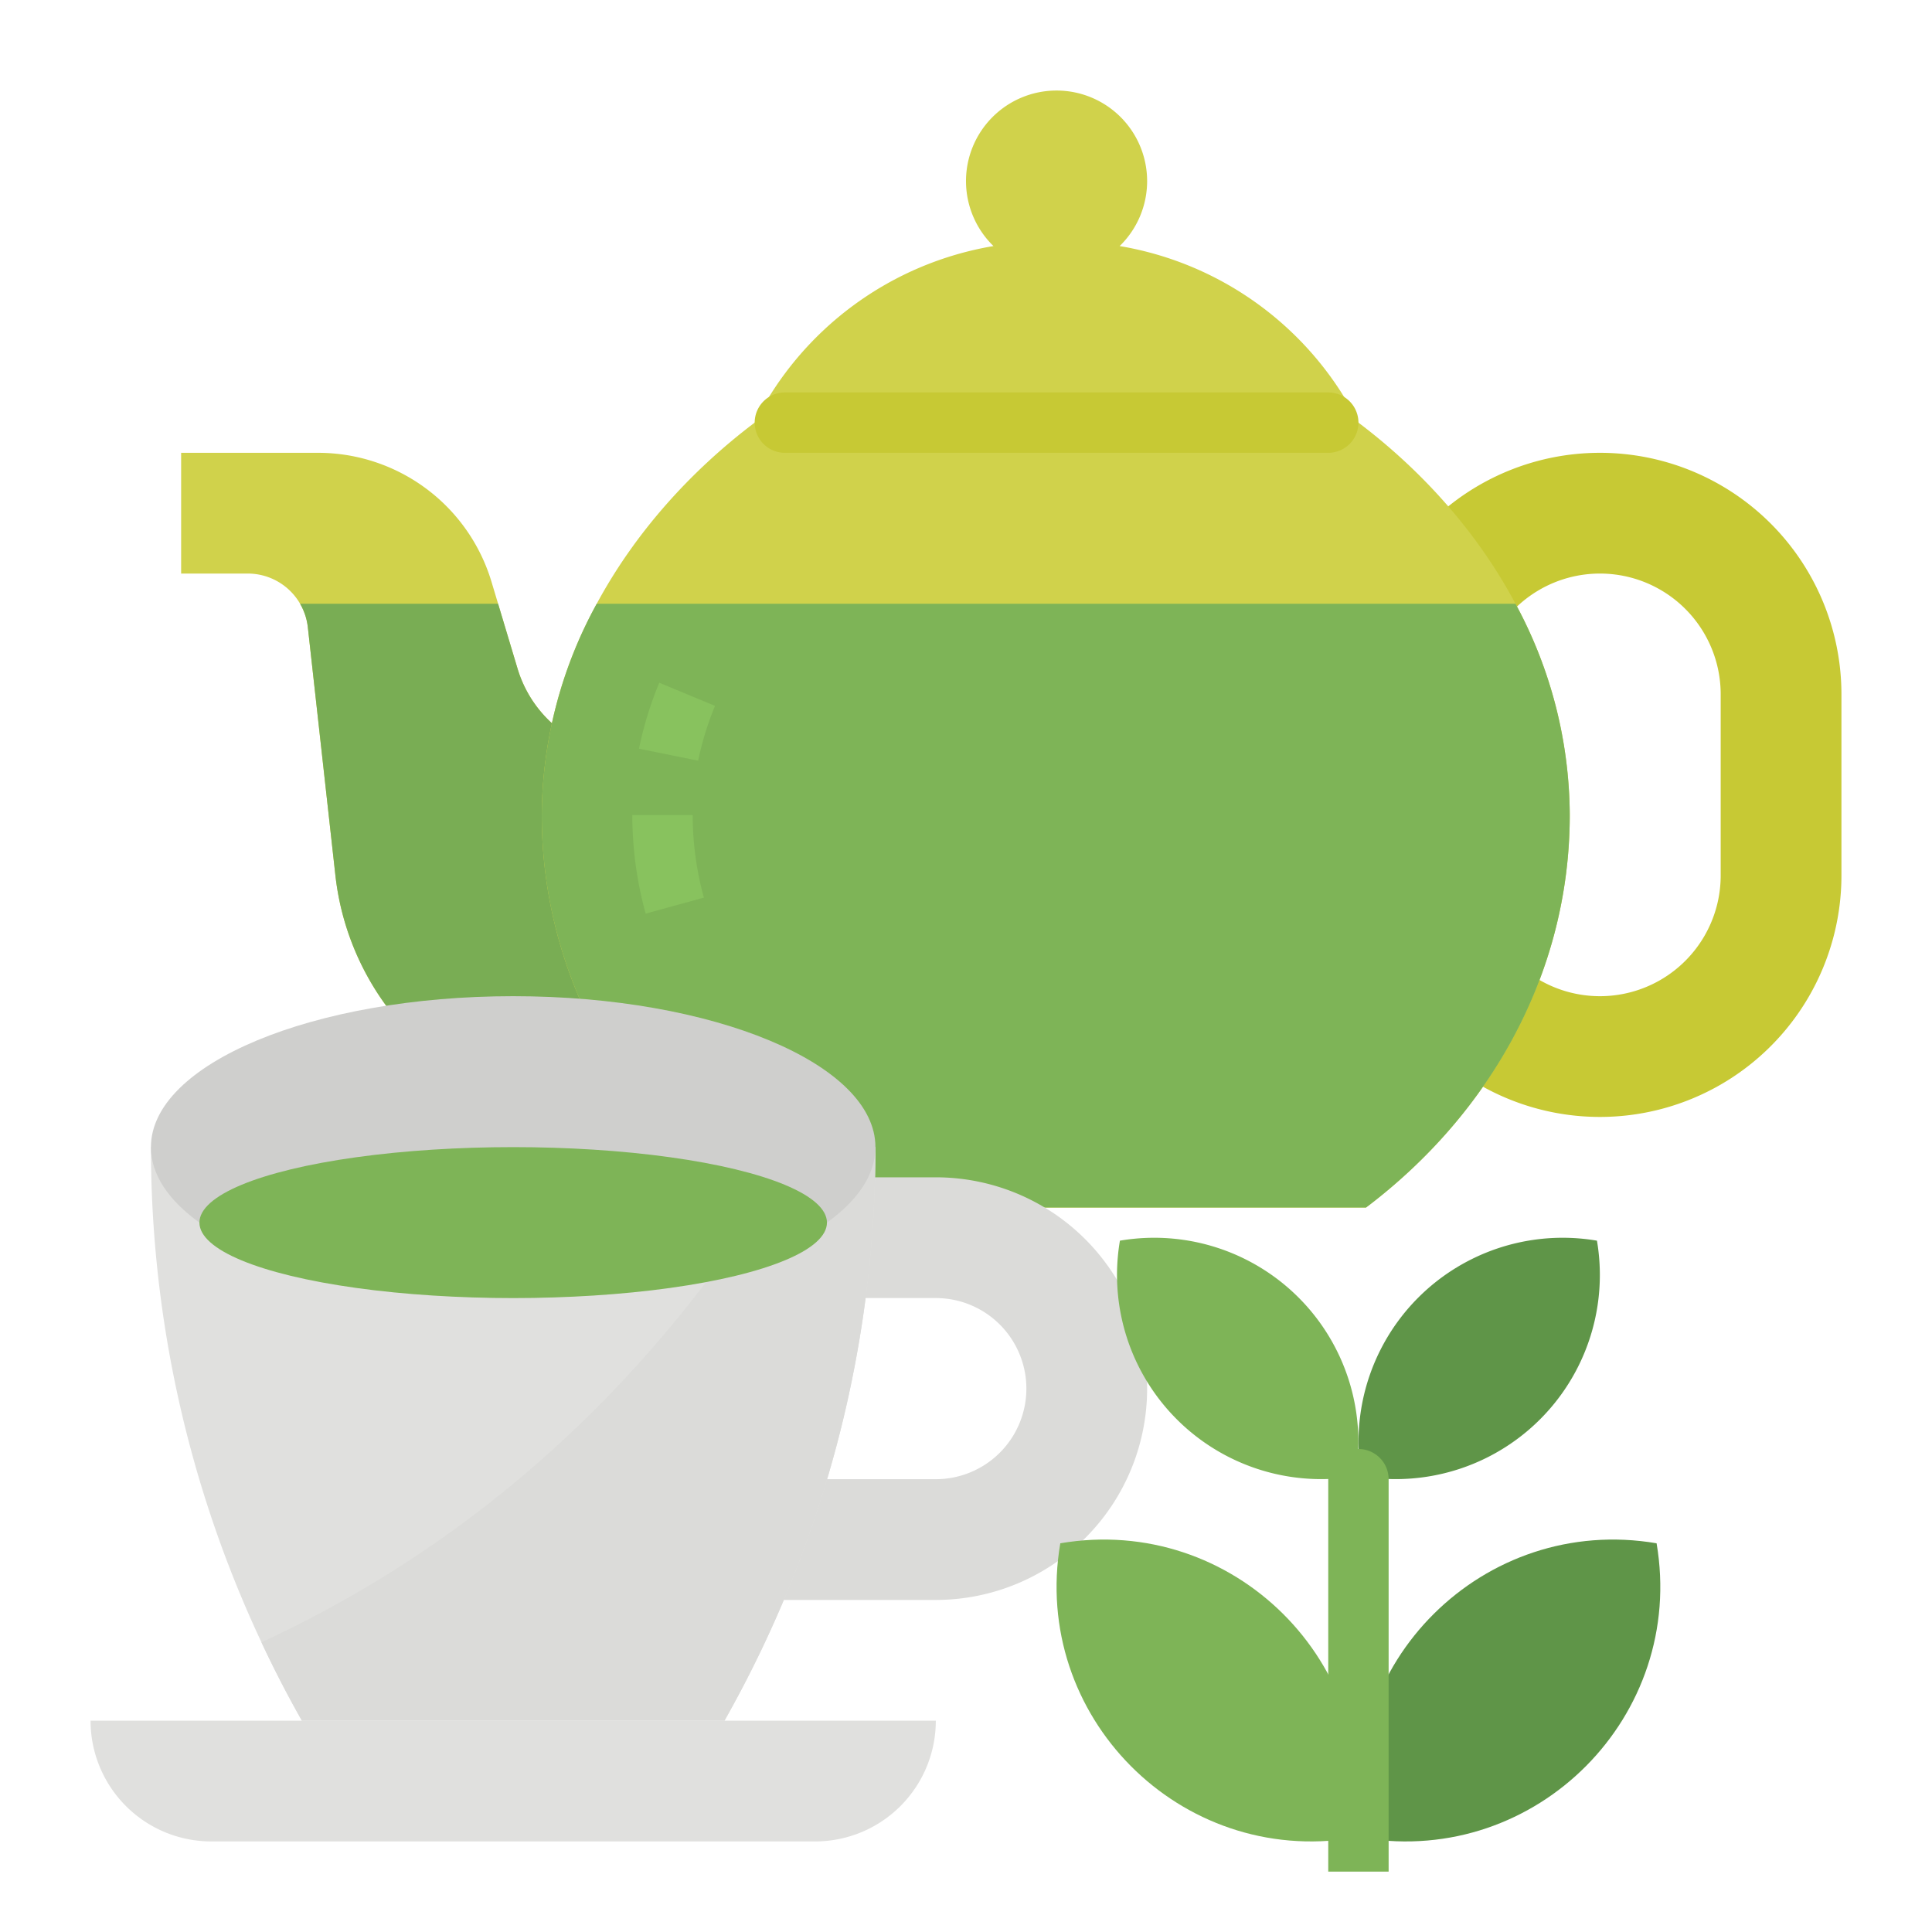 <svg height="512" viewBox="0 0 512 512" width="512" xmlns="http://www.w3.org/2000/svg"><g id="Flat"><path d="m208 200v96h-47.56a72.008 72.008 0 0 1 -71.56-64.05l-7.3-65.72a16.015 16.015 0 0 0 -15.9-14.23h-17.68v-32h36.29a47.993 47.993 0 0 1 45.97 34.21l1.74 5.79 5.16 17.2a32 32 0 0 0 30.65 22.8z" fill="#d0d24b"/><path d="m208 200v96h-47.56a72.008 72.008 0 0 1 -71.56-64.05l-7.3-65.72a15.866 15.866 0 0 0 -2.05-6.23h52.47l5.16 17.2a32 32 0 0 0 30.65 22.8z" fill="#79ad54"/><path d="m424 120a64 64 0 0 0 -64 64v48a64 64 0 0 0 64 64 64 64 0 0 0 64-64v-48a64 64 0 0 0 -64-64zm32 112a32 32 0 0 1 -64 0v-48a32 32 0 0 1 64 0z" fill="#c7c934"/><path d="m416 216c0 41.72-20.97 79.05-53.98 104h-164.46c-33.01-24.95-53.99-62.28-53.99-104a117.569 117.569 0 0 1 14.57-56c10.03-18.61 24.64-34.99 41.86-48h160c17.22 13.01 31.71 29.39 41.62 48a118.435 118.435 0 0 1 14.38 56z" fill="#d0d24b"/><path d="m296.722 65.208a24 24 0 1 0 -33.444 0 86.833 86.833 0 0 0 -63.278 46.792h160a86.833 86.833 0 0 0 -63.278-46.792z" fill="#d0d24b"/><path d="m416 216c0 41.72-20.97 79.05-53.98 104h-164.46c-33.01-24.95-53.99-62.28-53.99-104a117.569 117.569 0 0 1 14.57-56h243.48a118.435 118.435 0 0 1 14.38 56z" fill="#7eb457"/><path d="m185.023 201.588-15.682-3.176a94.775 94.775 0 0 1 5.375-17.479l14.777 6.134a78.738 78.738 0 0 0 -4.47 14.521z" fill="#88c25e"/><path d="m171.106 242.119a98.656 98.656 0 0 1 -3.536-26.119h16a82.645 82.645 0 0 0 2.965 21.881z" fill="#88c25e"/><path d="m352 120h-144a8 8 0 0 1 0-16h144a8 8 0 0 1 0 16z" fill="#c7c934"/><path d="m176 312v32h72a24 24 0 0 1 24 24 24 24 0 0 1 -24 24h-72v32h72a56 56 0 0 0 56-56 56 56 0 0 0 -56-56z" fill="#dbdbd9"/><path d="m232 304a308.553 308.553 0 0 1 -9.87 77.44 308.632 308.632 0 0 1 -28.98 72.49l-1.15 2.07h-112l-1.15-2.07q-5.115-9.195-9.56-18.7a308.514 308.514 0 0 1 -29.29-131.23z" fill="#e0e0de"/><path d="m232 304a308.553 308.553 0 0 1 -9.87 77.44 308.632 308.632 0 0 1 -28.98 72.49l-1.15 2.07h-112l-1.15-2.07q-5.115-9.195-9.56-18.7c53.94-24.98 103.7-66.61 141.79-131.23z" fill="#dbdbd9"/><path d="m232 304c0 7.28-4.68 14.12-12.85 20-16.6 11.96-47.62 20-83.15 20s-66.55-8.04-83.15-20c-8.17-5.88-12.85-12.72-12.85-20 0-22.09 42.98-40 96-40s96 17.91 96 40z" fill="#cfcfcd"/><ellipse cx="136" cy="324" fill="#7eb457" rx="83.15" ry="20"/><path d="m24 456h224a0 0 0 0 1 0 0 32 32 0 0 1 -32 32h-160a32 32 0 0 1 -32-32 0 0 0 0 1 0 0z" fill="#e0e0de"/><path d="m360.984 487.016.491.08c45.8 7.461 85.334-32.366 77.538-78.109-45.742-7.8-85.569 31.74-78.108 77.538z" fill="#5f9548"/><path d="m360.788 391.213.392.064a54.1 54.1 0 0 0 62.03-62.487 54.1 54.1 0 0 0 -62.486 62.03z" fill="#5f9548"/><g fill="#7eb457"><path d="m368 496h-16v-104a8 8 0 0 1 8-8 8 8 0 0 1 8 8z"/><path d="m359.016 487.016-.491.08c-45.8 7.461-85.334-32.366-77.537-78.108 45.742-7.8 85.569 31.74 78.108 77.538z"/><path d="m359.213 391.213-.393.064a54.1 54.1 0 0 1 -62.03-62.487 54.1 54.1 0 0 1 62.487 62.03z"/></g></g></svg>